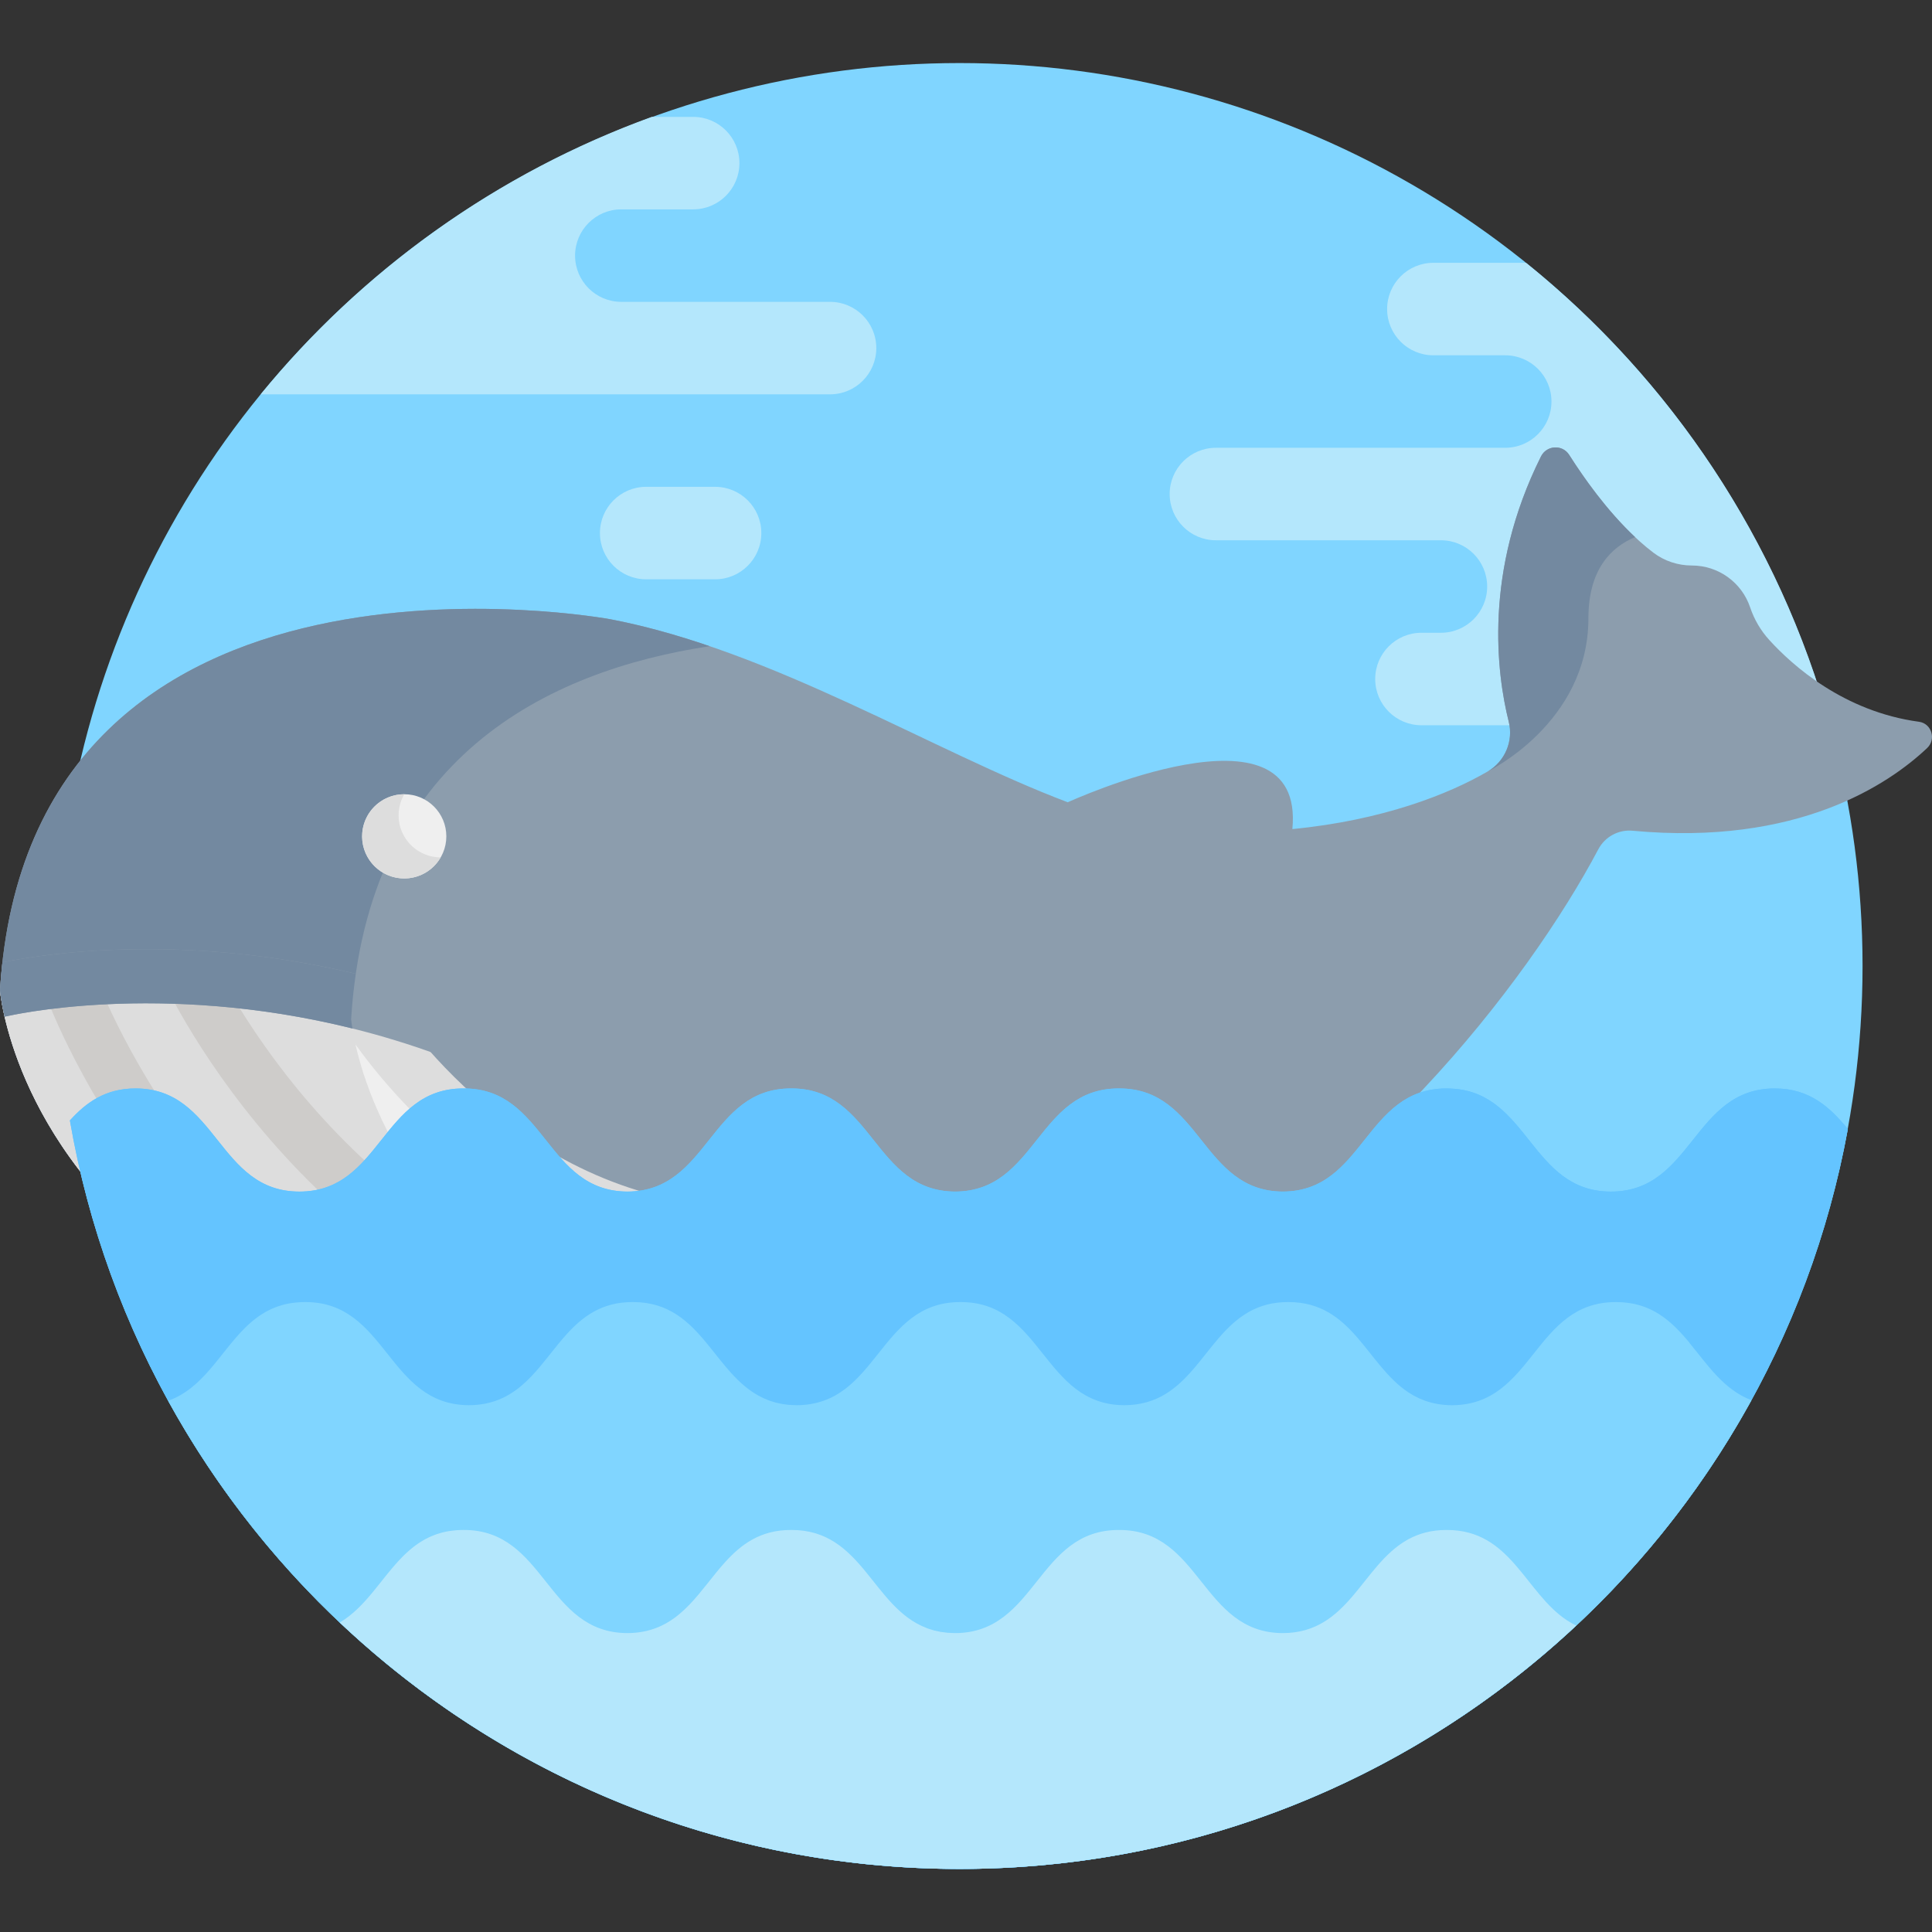 <?xml version="1.0" encoding="iso-8859-1"?>
<!-- Generator: Adobe Illustrator 19.0.0, SVG Export Plug-In . SVG Version: 6.00 Build 0)  -->
<svg version="1.1" id="Capa_1" xmlns="http://www.w3.org/2000/svg" xmlns:xlink="http://www.w3.org/1999/xlink" x="0px" y="0px"
	 viewBox="0 0 512 512" style="enable-background:new 0 0 512 512;" xml:space="preserve">
<rect x="0" y="0" width="512" height="512" fill="#333333" stroke="none"/>
<circle style="fill:#80D5FF;" cx="254.306" cy="256" r="239.29"/>
<path style="fill:#B4E7FC;" d="M404.412,69.646h-24.555c-6.768,0-12.255,5.487-12.255,12.255c0,6.768,5.486,12.255,12.255,12.255
	h19.043c6.768,0,12.255,5.486,12.255,12.255c0,6.768-5.486,12.255-12.255,12.255c-9.661,0-68.205,0-76.67,0
	c-6.768,0-12.255,5.487-12.255,12.255c0,6.768,5.486,12.256,12.255,12.256c13.708,0,55.018,0,59.63,0
	c6.768,0,12.255,5.486,12.255,12.254c0,6.769-5.486,12.255-12.255,12.255h-5.161c-6.768,0-12.255,5.487-12.255,12.255
	s5.487,12.255,12.255,12.255h108.288C471.484,143.271,442.842,100.64,404.412,69.646z"/>
<path style="fill:#8C9DAD;" d="M508.543,191.274c-19.912-2.689-33.531-14.93-39.655-21.659c-2.277-2.501-4.005-5.444-5.081-8.651
	c-2.228-6.631-8.44-11.098-15.435-11.098l0,0c-3.686,0-7.284-1.176-10.218-3.406c-9.654-7.338-17.788-18.788-22.295-25.9
	c-1.797-2.833-5.984-2.594-7.483,0.409c-15.258,30.559-11.738,57.52-8.541,70.296c1.285,5.134-0.999,10.511-5.571,13.176
	c-10.279,5.991-27.789,12.948-51.774,15.277c3.484-36.021-59.518-7.108-59.521-7.107c-35.379-13.343-78.39-40.293-121.1-48.482
	c0,0-154.072-28.694-161.869,98.309c0,0,3.204,40.422,46.564,72.528c0,0,97.065,76.887,252.838,10.544
	c59.914-25.517,105.772-85.647,124.165-120.431c1.76-3.327,5.343-5.274,9.09-4.924c43.792,4.084,67.94-12.35,78.059-21.916
	C513.179,195.911,511.901,191.727,508.543,191.274z"/>
<path style="fill:#7389A0;" d="M139.617,342.615c-43.36-32.106-46.564-72.528-46.564-72.528
	c4.267-69.507,52.347-92.378,95.005-98.843c-8.697-2.97-17.449-5.441-26.19-7.116c0,0-154.072-28.695-161.869,98.309
	c0,0,3.204,40.423,46.564,72.528c0,0,57.582,45.59,155.205,36.249C161.733,360.117,139.617,342.615,139.617,342.615z"/>
<path style="fill:#EFEFEF;" d="M46.564,334.965c0,0,66.789,52.896,178.467,33.074l-21.931-37.554l-23.435-2.415
	c-59.381-7.21-87.981-62.232-87.981-62.232C39.271,255.345,0,262.437,0,262.437S3.204,302.86,46.564,334.965z"/>
<path style="fill:#DDDDDD;" d="M139.617,342.615c-43.36-32.106-46.564-72.528-46.564-72.528c0.034-0.55,0.079-1.089,0.117-1.634
	c-0.989-1.662-1.486-2.615-1.486-2.615C39.271,255.345,0,262.437,0,262.437l0,0c0,0,0.041,0.507,0.172,1.446
	c0.031,0.224,0.068,0.473,0.111,0.745c0.521,3.355,1.936,10.319,5.537,19.185c0.229,0.563,0.466,1.134,0.712,1.712
	c6.092,14.273,17.767,32.951,40.033,49.438c0,0,0.147,0.116,0.438,0.336l0.002,0.001c0.088,0.066,0.193,0.145,0.307,0.229
	c0.03,0.022,0.065,0.048,0.097,0.072c0.094,0.07,0.196,0.145,0.306,0.225c0.052,0.039,0.11,0.08,0.167,0.12
	c0.1,0.073,0.206,0.149,0.317,0.229c0.078,0.056,0.16,0.115,0.244,0.174c0.103,0.073,0.211,0.149,0.322,0.228
	c0.105,0.074,0.214,0.15,0.325,0.228c0.102,0.072,0.209,0.146,0.317,0.221c0.134,0.092,0.27,0.186,0.413,0.284
	c0.099,0.068,0.205,0.14,0.309,0.211c0.166,0.114,0.335,0.227,0.513,0.347c0.085,0.057,0.177,0.118,0.264,0.177
	c0.205,0.137,0.413,0.276,0.632,0.42c0.066,0.044,0.138,0.089,0.205,0.134c0.252,0.166,0.509,0.334,0.78,0.509
	c0.001,0.001,0.003,0.002,0.004,0.003c1.96,1.267,4.393,2.767,7.285,4.418c0.013,0.008,0.025,0.015,0.038,0.021
	c0.462,0.264,0.937,0.532,1.422,0.803c0.03,0.016,0.059,0.033,0.089,0.049c0.48,0.267,0.971,0.538,1.473,0.812
	c0.038,0.02,0.075,0.041,0.113,0.061c0.505,0.275,1.02,0.552,1.547,0.833c0.033,0.017,0.066,0.035,0.1,0.052
	c0.539,0.286,1.088,0.576,1.649,0.867c0.017,0.009,0.035,0.018,0.051,0.026c15.827,8.209,40.816,18.375,73.652,22.964
	c0.005,0.001,0.009,0.001,0.014,0.002c1.214,0.17,2.44,0.332,3.676,0.486l0,0c12.361,1.54,25.789,2.28,40.218,1.837
	c0.039-0.001,0.078-0.002,0.117-0.004c1.343-0.042,2.697-0.096,4.056-0.158c0.144-0.007,0.287-0.013,0.431-0.019
	c1.298-0.062,2.605-0.135,3.92-0.216c0.209-0.013,0.417-0.025,0.627-0.039c1.276-0.082,2.562-0.174,3.853-0.275
	c0.247-0.019,0.493-0.039,0.741-0.059c1.276-0.103,2.56-0.215,3.85-0.337c0.105-0.01,0.21-0.021,0.314-0.031
	C161.73,360.114,139.617,342.615,139.617,342.615z"/>
<circle style="fill:#EFEFEF;" cx="107.123" cy="221.638" r="11.16"/>
<g>
	<path style="fill:#DDDDDD;" d="M107.125,221.641c-2.065-3.575-1.915-7.813,0.005-11.151c-1.899-0.003-3.823,0.469-5.585,1.486
		c-5.338,3.082-7.166,9.907-4.085,15.244c3.082,5.338,9.907,7.166,15.244,4.085c1.762-1.017,3.132-2.448,4.08-4.093
		C112.933,227.207,109.189,225.216,107.125,221.641z"/>
	<path style="fill:#DDDDDD;" d="M191.347,333.849c-0.156,0-0.312-0.005-0.47-0.015c-65.099-4.253-99.23-60.638-100.651-63.036
		c-1.999-3.372-0.884-7.727,2.488-9.724c3.37-1.999,7.719-0.887,9.719,2.479l0,0c0.312,0.523,31.876,52.36,89.369,56.116
		c3.912,0.256,6.875,3.634,6.62,7.546C198.177,330.968,195.055,333.849,191.347,333.849z"/>
</g>
<g>
	<path style="fill:#CECCCA;" d="M209.285,366.332c-0.011,0-0.021,0-0.032,0c-102.524-0.456-151.705-79.019-164.337-103.086
		c-1.822-3.471-0.484-7.761,2.987-9.583c3.471-1.822,7.761-0.484,9.583,2.986c11.7,22.293,57.229,95.067,151.829,95.488
		c3.92,0.017,7.084,3.21,7.066,7.13C216.365,363.175,213.19,366.332,209.285,366.332z"/>
	<path style="fill:#CECCCA;" d="M50.726,303.443c-18.061-24.251-25.502-45.107-25.639-45.494c-1.286-3.701-5.327-5.659-9.031-4.376
		c-3.703,1.285-5.664,5.329-4.379,9.032c0.319,0.92,8.043,22.843,27.344,48.887c9.529,12.858,22.977,28.054,40.897,42.001
		c14.706,6.305,34.028,12.638,57.472,16.166C94.675,353.61,66.772,324.99,50.726,303.443z"/>
</g>
<path style="fill:#8C9DAD;" d="M136.45,288.161c1,0.486,2.057,0.716,3.099,0.716c2.631,0,5.16-1.471,6.389-3.996
	c1.714-3.525,0.246-7.772-3.28-9.486c-67.942-33.037-129.242-23.003-142.013-20.37c-0.27,2.412-0.49,4.878-0.645,7.412
	c0,0,0.207,2.594,1.217,6.984c0.157-0.027,0.315-0.051,0.473-0.09C2.331,269.176,66.459,254.127,136.45,288.161z"/>
<path style="fill:#7389A0;" d="M93.38,272.556c-0.255-1.59-0.326-2.468-0.326-2.468c0.256-4.173,0.675-8.172,1.236-12.016
	c-46.825-11.214-84.018-5.03-93.644-3.046l0,0c-0.126,1.127-0.239,2.269-0.342,3.422c-0.011,0.125-0.023,0.249-0.034,0.376
	c-0.103,1.19-0.195,2.393-0.27,3.614v0.001c0,0,0.001,0.011,0.002,0.025c0,0.004,0.001,0.007,0.001,0.011
	c0.028,0.32,0.272,2.851,1.214,6.948c0.157-0.027,0.315-0.052,0.473-0.09C2.195,269.209,42.178,259.833,93.38,272.556z"/>
<path id="SVGCleanerId_0" style="fill:#64C4FF;" d="M254.309,495.288c117.409,0,215.059-84.559,235.395-196.096
	c-4.75-5.729-10.068-10.742-19.368-10.742c-21.714,0-21.714,27.337-43.428,27.337c-21.225,0-21.713-26.108-42.006-27.281
	c-0.368-0.024-0.743-0.038-1.125-0.045c-0.1-0.001-0.192-0.012-0.292-0.012c-0.022,0-0.043,0.003-0.065,0.003
	c-0.035,0-0.068-0.003-0.103-0.003c-21.684,0-21.717,27.258-43.34,27.333c-21.624-0.076-21.657-27.333-43.34-27.333
	c-0.029,0-0.055,0.003-0.084,0.004c-0.029-0.001-0.055-0.004-0.084-0.004c-21.683,0-21.713,27.263-43.339,27.334
	c-21.628-0.07-21.66-27.334-43.343-27.334c-0.028,0-0.054,0.003-0.083,0.003c-0.028,0-0.054-0.003-0.083-0.003
	c-21.685,0-21.716,27.26-43.342,27.334c-21.625-0.074-21.656-27.334-43.339-27.334c-0.029,0-0.056,0.004-0.084,0.004
	c-0.029-0.001-0.056-0.004-0.086-0.004c-21.712,0-21.712,27.337-43.424,27.337s-21.712-27.337-43.423-27.337
	c-8.045,0-13.105,3.756-17.398,8.48C37.939,409.583,136.109,495.288,254.309,495.288z"/>
<g>
	<path id="SVGCleanerId_0_1_" style="fill:#64C4FF;" d="M254.309,495.288c117.409,0,215.059-84.559,235.395-196.096
		c-4.75-5.729-10.068-10.742-19.368-10.742c-21.714,0-21.714,27.337-43.428,27.337c-21.225,0-21.713-26.108-42.006-27.281
		c-0.368-0.024-0.743-0.038-1.125-0.045c-0.1-0.001-0.192-0.012-0.292-0.012c-0.022,0-0.043,0.003-0.065,0.003
		c-0.035,0-0.068-0.003-0.103-0.003c-21.684,0-21.717,27.258-43.34,27.333c-21.624-0.076-21.657-27.333-43.34-27.333
		c-0.029,0-0.055,0.003-0.084,0.004c-0.029-0.001-0.055-0.004-0.084-0.004c-21.683,0-21.713,27.263-43.339,27.334
		c-21.628-0.07-21.66-27.334-43.343-27.334c-0.028,0-0.054,0.003-0.083,0.003c-0.028,0-0.054-0.003-0.083-0.003
		c-21.685,0-21.716,27.26-43.342,27.334c-21.625-0.074-21.656-27.334-43.339-27.334c-0.029,0-0.056,0.004-0.084,0.004
		c-0.029-0.001-0.056-0.004-0.086-0.004c-21.712,0-21.712,27.337-43.424,27.337s-21.712-27.337-43.423-27.337
		c-8.045,0-13.105,3.756-17.398,8.48C37.939,409.583,136.109,495.288,254.309,495.288z"/>
</g>
<path style="fill:#80D5FF;" d="M254.309,495.288c90.444,0,169.16-50.184,209.846-124.219c-7.329-2.76-11.606-9.359-16.465-15.228
	c0.002-0.011,0.004-0.021,0.006-0.033c-4.75-5.729-10.068-10.742-19.368-10.742h-0.001h-0.001c-0.009,0-0.016,0.001-0.023,0.001
	c-0.015,0-0.028,0.001-0.044,0.001c-0.034,0-0.067-0.002-0.101-0.002c-21.684,0-21.717,27.258-43.34,27.333
	c-0.674-0.002-1.326-0.031-1.959-0.084c-0.029-0.002-0.056-0.008-0.085-0.011c-0.602-0.053-1.187-0.126-1.754-0.222
	c-0.049-0.009-0.095-0.021-0.144-0.03c-0.544-0.096-1.074-0.208-1.587-0.342c-0.054-0.015-0.105-0.033-0.159-0.047
	c-0.503-0.136-0.996-0.284-1.473-0.453c-0.05-0.018-0.099-0.04-0.149-0.058c-0.476-0.173-0.941-0.359-1.391-0.563
	c-0.041-0.018-0.08-0.04-0.119-0.059c-0.457-0.211-0.904-0.434-1.338-0.675c-0.025-0.014-0.049-0.029-0.075-0.044
	c-0.447-0.25-0.883-0.513-1.307-0.792c-0.007-0.005-0.014-0.01-0.021-0.015c-11.109-7.316-14.844-23.916-31.747-23.939
	c-0.011,0-0.021-0.001-0.032-0.001l0,0l0,0c-0.002,0-0.004,0-0.006,0c-0.02,0.001-0.039,0.002-0.058,0.002
	c-0.035,0-0.068-0.002-0.103-0.002h-0.001h-0.001c-3.981,0-7.227,0.924-10.014,2.425c-0.059,0.032-0.123,0.059-0.182,0.091
	c-0.115,0.063-0.221,0.136-0.334,0.201c-11.979,6.893-15.403,24.556-32.808,24.616c-21.625-0.076-21.657-27.333-43.34-27.333h-0.002
	c-0.001,0-0.001,0-0.002,0c-0.028,0-0.054,0.003-0.083,0.003c-0.027,0-0.051-0.002-0.079-0.003c-0.001,0-0.002,0-0.004,0l0,0l0,0
	c-21.684,0-21.717,27.258-43.341,27.333c-0.347-0.001-0.672-0.028-1.007-0.043c-0.319-0.015-0.649-0.016-0.959-0.042
	c-0.28-0.023-0.542-0.07-0.813-0.103c-0.346-0.043-0.7-0.074-1.034-0.131c-0.257-0.044-0.497-0.109-0.747-0.161
	c-0.331-0.069-0.669-0.129-0.989-0.213c-0.229-0.06-0.444-0.139-0.667-0.206c-0.324-0.097-0.654-0.186-0.968-0.298
	c-0.124-0.044-0.239-0.1-0.36-0.146c-14.462-5.479-16.984-25.993-35.797-25.993h-0.001l0,0c-0.029,0-0.054,0.003-0.083,0.003
	s-0.054-0.003-0.083-0.003c-0.001,0-0.001,0-0.002,0h-0.002c-8.093,0-13.169,3.8-17.478,8.565c-0.02,0.021-0.041,0.043-0.061,0.065
	c-0.296,0.329-0.587,0.665-0.877,1.003c-0.063,0.074-0.129,0.145-0.192,0.219c-0.227,0.266-0.45,0.537-0.674,0.807
	c-0.125,0.15-0.251,0.299-0.376,0.449c-0.112,0.136-0.221,0.274-0.332,0.411c-6.042,7.439-11.397,15.746-23.294,15.812
	c-0.019,0-0.038,0.002-0.057,0.002c-21.622-0.076-21.655-27.333-43.337-27.333c-0.026,0-0.05,0.003-0.076,0.003
	c-0.032,0-0.062-0.003-0.094-0.003h-0.001l0,0c-0.001,0-0.002,0-0.004,0c-0.609,0-1.194,0.028-1.769,0.07
	c-0.173,0.013-0.342,0.03-0.511,0.047c-0.419,0.04-0.829,0.09-1.232,0.151c-0.16,0.024-0.323,0.047-0.48,0.074
	c-0.524,0.092-1.038,0.198-1.535,0.325c-0.083,0.021-0.162,0.049-0.246,0.071c-0.416,0.113-0.824,0.237-1.222,0.372
	c-0.169,0.057-0.336,0.118-0.502,0.181c-0.316,0.117-0.628,0.243-0.934,0.375c-0.157,0.068-0.317,0.133-0.472,0.205
	c-0.416,0.192-0.824,0.395-1.221,0.612c-0.147,0.081-0.287,0.168-0.431,0.251c-0.266,0.153-0.529,0.31-0.787,0.474
	c-0.182,0.115-0.36,0.234-0.537,0.353c-0.216,0.147-0.429,0.298-0.64,0.45c-0.175,0.127-0.351,0.252-0.523,0.383
	c-0.325,0.249-0.645,0.507-0.957,0.771c-0.199,0.168-0.392,0.344-0.586,0.516c-0.148,0.131-0.294,0.262-0.44,0.396
	c-0.205,0.189-0.408,0.381-0.609,0.577c-0.116,0.113-0.23,0.227-0.345,0.342c-6.586,6.584-10.997,15.906-20.225,19.164
	C85.262,445.174,163.929,495.288,254.309,495.288z"/>
<path style="fill:#B4E7FC;" d="M254.309,495.288c63.187,0,120.642-24.503,163.413-64.508c-0.357-0.171-0.713-0.343-1.055-0.532
	c-0.025-0.014-0.049-0.029-0.075-0.044c-0.447-0.25-0.883-0.513-1.307-0.792c-0.007-0.005-0.014-0.01-0.021-0.015
	c-11.11-7.316-14.844-23.916-31.748-23.939c-0.011,0-0.021-0.001-0.032-0.001l0,0h-0.001c-0.002,0-0.004,0-0.006,0
	c-0.02,0.001-0.039,0.002-0.058,0.002c-0.035,0-0.068-0.002-0.103-0.002h-0.001h-0.001c-3.98,0-7.227,0.924-10.014,2.425
	c-0.059,0.032-0.123,0.059-0.182,0.091c-0.115,0.063-0.221,0.136-0.334,0.201c-11.979,6.893-15.403,24.556-32.808,24.616
	c-21.625-0.076-21.657-27.333-43.34-27.333h-0.002c0,0-0.001,0-0.002,0c-0.028,0-0.054,0.003-0.083,0.003
	c-0.027,0-0.051-0.002-0.079-0.003c-0.001,0-0.002,0-0.003,0h-0.001l0,0c-21.684,0-21.717,27.258-43.341,27.333
	c-0.347-0.001-0.672-0.028-1.008-0.043c-0.319-0.015-0.649-0.016-0.959-0.042c-0.28-0.023-0.542-0.07-0.813-0.103
	c-0.346-0.043-0.7-0.074-1.034-0.131c-0.257-0.044-0.497-0.109-0.747-0.161c-0.331-0.069-0.669-0.129-0.989-0.213
	c-0.229-0.06-0.444-0.139-0.667-0.206c-0.324-0.097-0.654-0.186-0.968-0.298c-0.123-0.044-0.239-0.099-0.36-0.146
	c-14.462-5.479-16.984-25.993-35.797-25.993h-0.001h-0.001c-0.028,0-0.054,0.003-0.083,0.003c-0.028,0-0.054-0.003-0.083-0.003
	h-0.001c-0.001,0-0.002,0-0.003,0c-8.093,0-13.169,3.8-17.478,8.565c-0.019,0.022-0.041,0.044-0.061,0.065
	c-0.296,0.329-0.587,0.665-0.878,1.003c-0.063,0.074-0.129,0.145-0.192,0.219c-0.227,0.266-0.45,0.537-0.674,0.807
	c-0.124,0.15-0.251,0.299-0.376,0.449c-0.112,0.136-0.221,0.274-0.332,0.411c-6.042,7.439-11.396,15.746-23.294,15.813
	c-0.019,0-0.038,0.002-0.057,0.002c-21.622-0.076-21.655-27.333-43.337-27.333c-0.026,0-0.05,0.003-0.076,0.003
	c-0.032,0-0.061-0.003-0.094-0.003h-0.001l0,0c-0.001,0-0.002,0-0.004,0c-0.609,0-1.194,0.028-1.769,0.07
	c-0.173,0.013-0.342,0.03-0.512,0.047c-0.419,0.04-0.829,0.09-1.232,0.151c-0.16,0.024-0.323,0.047-0.48,0.074
	c-0.524,0.092-1.038,0.198-1.535,0.325c-0.083,0.021-0.162,0.049-0.246,0.071c-0.416,0.113-0.824,0.237-1.222,0.372
	c-0.169,0.057-0.336,0.118-0.502,0.18c-0.317,0.117-0.628,0.243-0.934,0.375c-0.157,0.068-0.317,0.133-0.472,0.204
	c-0.416,0.192-0.824,0.395-1.221,0.612c-0.147,0.081-0.287,0.168-0.431,0.251c-0.266,0.153-0.529,0.31-0.787,0.474
	c-0.182,0.115-0.36,0.234-0.537,0.353c-0.216,0.147-0.429,0.298-0.64,0.45c-0.175,0.127-0.352,0.252-0.523,0.383
	c-0.325,0.249-0.645,0.507-0.957,0.771c-0.199,0.168-0.392,0.344-0.586,0.516c-0.148,0.131-0.294,0.262-0.44,0.396
	c-0.205,0.189-0.408,0.381-0.608,0.577c-0.116,0.113-0.23,0.227-0.345,0.342c-5.698,5.697-9.772,13.438-16.742,17.532
	C132.901,470.464,190.703,495.288,254.309,495.288z"/>
<path style="fill:#7389A0;" d="M433.314,142.339c-7.505-7.039-13.724-15.893-17.456-21.779c-1.797-2.834-5.984-2.594-7.483,0.408
	c-15.258,30.559-11.738,57.519-8.541,70.296c1.285,5.134-0.999,10.512-5.571,13.177c0,0,26.684-12.783,26.684-40.609
	C420.948,150.954,426.91,145.013,433.314,142.339z"/>
<g>
	<path style="fill:#B4E7FC;" d="M189.506,153.522h-18.262c-6.768,0-12.255-5.486-12.255-12.255c0-6.769,5.486-12.255,12.255-12.255
		h18.262c6.768,0,12.255,5.486,12.255,12.255C201.761,148.036,196.274,153.522,189.506,153.522z"/>
	<path style="fill:#B4E7FC;" d="M219.973,79.994c-8.465,0-45.655,0-55.316,0c-6.768,0-12.255-5.486-12.255-12.255
		c0-6.768,5.486-12.255,12.255-12.255H183.7c6.768,0,12.255-5.487,12.255-12.255s-5.486-12.255-12.255-12.255h-10.967
		c-40.901,14.831-76.604,40.497-103.649,73.528h112.613c3.741,0,10.251,0,27.968,0c4.133,0,7.715,0,10.308,0
		c6.768,0,12.255-5.487,12.255-12.255C232.227,85.481,226.741,79.994,219.973,79.994z"/>
</g>
<g>
</g>
<g>
</g>
<g>
</g>
<g>
</g>
<g>
</g>
<g>
</g>
<g>
</g>
<g>
</g>
<g>
</g>
<g>
</g>
<g>
</g>
<g>
</g>
<g>
</g>
<g>
</g>
<g>
</g>
</svg>
